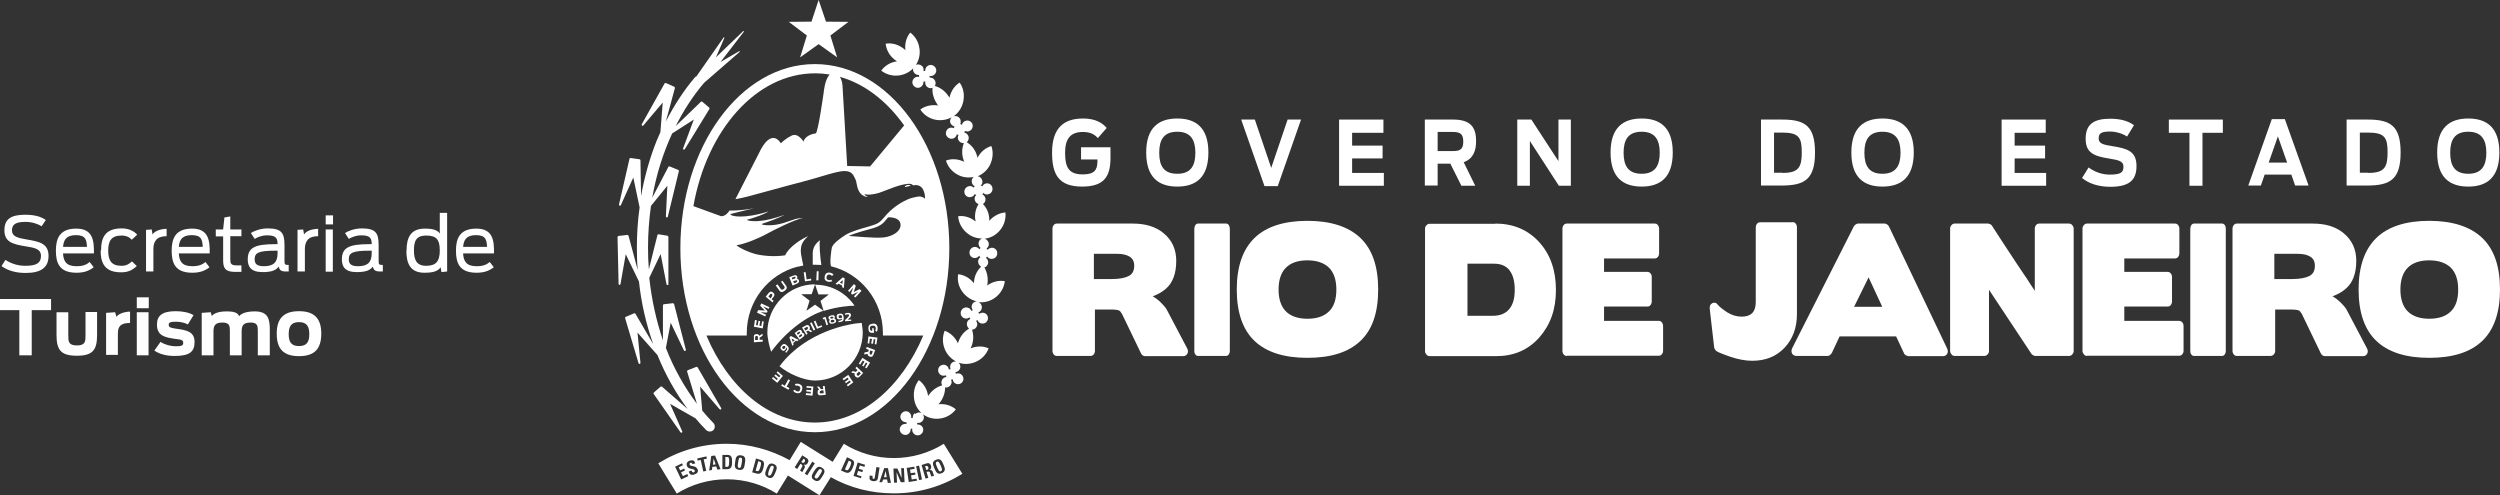 <?xml version="1.0" encoding="UTF-8"?>
<svg xmlns="http://www.w3.org/2000/svg" id="Layer_2" viewBox="0 0 118.98 23.58">
  <rect x="0" y="0" width="118.98" height="23.58" fill="#333333" stroke="none"/>
  <defs>
    <style>
      .cls-1 {
        fill: #fff;
      }
    </style>
  </defs>
  <g id="Layer_1-2" data-name="Layer_1">
    <g>
      <path class="cls-1" d="M.08,12.65l.18-.28c.31.2.63.28.95.28.54,0,.74-.14.74-.47s-.29-.39-.75-.46c-.61-.1-.99-.21-.99-.76s.33-.74,1-.74c.45,0,.76.1.97.25l-.2.3c-.18-.12-.47-.21-.77-.21-.46,0-.64.12-.64.4,0,.3.26.36.72.44.59.1,1.02.19,1.02.78,0,.53-.33.81-1.09.81-.43,0-.81-.09-1.14-.32"></path>
      <path class="cls-1" d="M2.66,11.93c0-.58.18-1.05.97-1.05s.85.57.84,1.18h-1.47c.02.37.15.61.64.61.32,0,.48-.08.63-.2l.19.25c-.21.16-.44.26-.82.26-.82,0-.98-.47-.98-1.05M3,11.75h1.14c-.02-.32-.05-.56-.52-.56s-.59.23-.62.56"></path>
      <path class="cls-1" d="M4.81,11.92c0-.62.2-1.05.98-1.05.35,0,.59.13.74.3l-.26.24c-.09-.1-.23-.2-.49-.2-.49,0-.63.27-.63.72s.14.72.63.72c.22,0,.35-.07.5-.21l.23.22c-.2.19-.4.3-.75.3-.76,0-.97-.42-.97-1.04"></path>
      <path class="cls-1" d="M6.94,10.94l.28-.02.04.24c.08-.14.32-.26.67-.27v.35c-.48,0-.63.25-.63.62v1.06h-.35v-1.99Z"></path>
      <path class="cls-1" d="M8.17,11.93c0-.58.18-1.05.97-1.05s.85.57.84,1.18h-1.47c.02.37.15.61.64.61.32,0,.48-.08.63-.2l.19.25c-.21.16-.44.26-.82.26-.82,0-.98-.47-.98-1.05M8.51,11.75h1.14c-.02-.32-.05-.56-.52-.56s-.59.23-.62.56"></path>
      <path class="cls-1" d="M10.26,10.92h.36l.06-.57.28-.05v.62h.53v.32h-.53v1.1c0,.18.02.29.29.29h.24v.31s-.25,0-.3,0c-.47,0-.57-.18-.57-.55v-1.14h-.35v-.32Z"></path>
      <path class="cls-1" d="M11.79,12.36c0-.57.32-.74,1.31-.74h.11c0-.29-.08-.42-.5-.42-.25,0-.46.09-.59.17l-.18-.28c.13-.09.45-.22.8-.22.68,0,.8.24.8.8v.72c0,.2.01.22.2.22v.31s-.07,0-.14,0c-.22,0-.29-.06-.34-.23-.12.17-.33.26-.76.26-.57,0-.71-.27-.71-.61M13.21,12.05v-.12h-.09c-.82,0-1,.1-1,.41,0,.21.1.33.44.33.46,0,.65-.19.65-.62"></path>
      <path class="cls-1" d="M14.15,10.94l.28-.02.04.24c.08-.14.32-.26.67-.27v.35c-.48,0-.63.25-.63.62v1.06h-.35v-1.99Z"></path>
    </g>
    <path class="cls-1" d="M15.5,12.93h.34v-2.01h-.34v2.01ZM15.5,10.68h.35v-.43h-.35v.43Z"></path>
    <g>
      <path class="cls-1" d="M16.27,12.36c0-.57.32-.74,1.31-.74h.11c0-.29-.08-.42-.5-.42-.25,0-.46.09-.59.17l-.18-.28c.13-.09.45-.22.8-.22.68,0,.8.24.8.8v.72c0,.2.01.22.2.22v.31s-.07,0-.14,0c-.22,0-.29-.06-.34-.23-.12.17-.33.26-.76.26-.57,0-.71-.27-.71-.61M17.69,12.05v-.12h-.09c-.82,0-1,.1-1,.41,0,.21.1.33.44.33.46,0,.65-.19.65-.62"></path>
      <path class="cls-1" d="M19.35,11.92c0-.61.19-1.04.87-1.04.41,0,.61.08.71.24v-.99h.35v2.79l-.27.03-.04-.23c-.12.18-.34.26-.77.26-.67,0-.86-.43-.86-1.05M20.93,11.92c0-.53-.17-.71-.65-.71s-.58.27-.58.71.12.73.58.73.65-.2.65-.73"></path>
      <path class="cls-1" d="M21.7,11.93c0-.58.18-1.05.97-1.05s.85.57.84,1.18h-1.47c.02.37.15.61.64.61.32,0,.48-.08.63-.2l.19.25c-.21.16-.44.26-.82.26-.82,0-.98-.47-.98-1.05M22.04,11.75h1.14c-.02-.32-.05-.56-.52-.56s-.59.23-.62.56"></path>
    </g>
    <polygon class="cls-1" points=".92 14.76 0 14.76 0 14.23 2.43 14.23 2.43 14.76 1.51 14.76 1.51 16.91 .92 16.91 .92 14.76"></polygon>
    <g>
      <path class="cls-1" d="M2.69,15.95v-1.09h.56v1.1c0,.28,0,.48.41.48s.41-.2.41-.49v-1.1h.55v1.09c0,.7-.19.99-.96.99s-.97-.28-.97-.99"></path>
      <path class="cls-1" d="M5.04,14.89l.44-.03.06.22c.09-.13.33-.24.65-.25v.54c-.48,0-.58.19-.58.51v1.01h-.56v-2.01Z"></path>
    </g>
    <path class="cls-1" d="M6.51,16.91h.56v-2.05h-.56v2.05ZM6.51,14.67h.57v-.52h-.57v.52Z"></path>
    <g>
      <path class="cls-1" d="M7.35,16.68l.29-.41c.21.14.49.21.72.21.28,0,.36-.03.36-.17,0-.12-.08-.15-.36-.18-.5-.07-.89-.14-.89-.68,0-.42.24-.64.89-.64.33,0,.64.06.85.19l-.27.44c-.14-.08-.36-.13-.57-.13-.29,0-.34.05-.34.15,0,.11.07.14.33.18.51.07.9.13.9.64,0,.47-.25.66-.95.66-.35,0-.7-.07-.97-.26"></path>
      <path class="cls-1" d="M9.59,14.89l.44-.03.05.18c.09-.12.31-.22.71-.22.44,0,.53.1.59.23.1-.13.33-.23.75-.23.61,0,.71.34.71.85v1.24h-.57v-1.13c0-.25,0-.43-.34-.43-.39,0-.43.18-.43.46v1.1h-.56v-1.13c0-.25,0-.43-.35-.43-.39,0-.43.18-.43.46v1.1h-.56v-2.01Z"></path>
      <path class="cls-1" d="M13.17,15.88c0-.69.3-1.07,1.06-1.07s1.06.38,1.06,1.07-.29,1.07-1.06,1.07-1.06-.38-1.06-1.07M14.72,15.9c0-.35-.11-.57-.49-.57s-.49.22-.49.57.1.57.49.57.49-.22.49-.57"></path>
      <path class="cls-1" d="M43.57,19.7c.08-.08.2-.09.29-.04-.19-.17-.33-.42-.36-.71-.04-.33.05-.63.23-.86.23.17.4.44.44.76.02-.04.04-.07.07-.1.16-.21.38-.35.6-.41-.05-.08-.05-.18,0-.27.04-.08.12-.12.2-.13-.01-.03-.02-.06-.02-.08-.07.03-.16.03-.24-.01-.12-.07-.17-.23-.1-.36.07-.12.23-.17.35-.1.08.04.12.12.13.2.03-.01.05-.02.08-.02-.03-.08-.03-.16.01-.24.05-.09.15-.14.25-.13-.22-.11-.42-.31-.53-.57-.13-.3-.12-.62-.01-.89.27.1.5.31.63.6.01-.04.02-.08.04-.12.1-.26.28-.46.49-.58-.08-.06-.12-.17-.1-.28.02-.09.09-.15.16-.18-.02-.02-.03-.05-.04-.08-.06.05-.15.08-.23.05-.14-.04-.22-.18-.18-.32.04-.14.18-.23.32-.19.09.02.15.08.18.16.02-.02.05-.03.07-.04-.05-.06-.07-.15-.05-.23.03-.11.13-.19.24-.19-.25-.05-.49-.2-.67-.43-.2-.26-.27-.57-.22-.86.28.03.56.18.75.43,0-.04,0-.08.01-.12.03-.27.16-.5.33-.67-.08-.05-.14-.14-.14-.24,0-.09.05-.17.11-.21-.03-.02-.04-.04-.06-.07-.05.07-.13.11-.21.11-.14,0-.26-.12-.25-.27,0-.14.12-.26.26-.26.09,0,.16.05.21.11.02-.02.04-.04.06-.06-.06-.05-.1-.13-.1-.21,0-.11.07-.21.17-.24-.25,0-.51-.08-.73-.27-.25-.21-.39-.5-.41-.79.28-.04.59.05.83.25,0-.04-.01-.08-.02-.12-.03-.26.04-.51.16-.71-.09-.03-.16-.1-.18-.2-.02-.09.01-.17.07-.23-.03-.01-.05-.03-.07-.05-.03.08-.1.13-.19.15-.14.03-.28-.07-.3-.21-.03-.14.07-.28.21-.31.08-.02.17.01.23.07.01-.03.03-.05.05-.07-.07-.03-.13-.1-.14-.19-.02-.1.02-.19.09-.25-.24.05-.51.03-.75-.1-.29-.15-.49-.4-.57-.68.27-.1.58-.08.87.06-.02-.04-.03-.08-.04-.11-.09-.27-.07-.54.02-.78-.11.01-.21-.05-.26-.15-.04-.08-.03-.17.01-.24-.03,0-.06-.02-.08-.03-.02.08-.07.15-.15.19-.13.06-.28,0-.35-.13-.06-.13,0-.29.12-.35.08-.04.17-.03.24,0,0-.03.01-.06.03-.08-.08-.02-.15-.07-.19-.15-.05-.1-.02-.22.05-.29-.22.12-.48.17-.76.12-.32-.06-.58-.25-.73-.49.23-.17.53-.24.85-.19-.03-.03-.05-.06-.07-.1-.15-.23-.22-.49-.2-.74-.1.04-.21.01-.28-.07-.06-.07-.08-.15-.06-.23-.03,0-.06,0-.09,0,0,.08-.02.17-.09.23-.11.1-.27.09-.37-.02-.1-.11-.09-.27.02-.37.06-.06.15-.08.23-.06,0-.03,0-.06,0-.09-.08,0-.16-.02-.22-.09-.06-.07-.08-.15-.06-.23-.17.18-.4.3-.67.34-.32.04-.63-.05-.85-.23.17-.23.43-.4.75-.44-.03-.02-.07-.05-.1-.07-.26-.2-.41-.48-.44-.77.28-.05.59.03.85.23.03.03.06.05.09.08-.04-.32.05-.62.23-.84.23.17.4.44.44.77.04.28-.03.55-.17.77.1-.05.22-.02.3.06.06.06.08.15.06.23.03,0,.05,0,.08,0,0-.08.02-.16.09-.22.11-.1.27-.09.37.02.1.11.09.27-.02.37-.06.06-.15.08-.23.06,0,.03,0,.06,0,.08.08,0,.16.02.22.09.08.09.09.22.03.31.24.07.47.22.63.46.03.03.05.07.07.1.06-.31.24-.57.48-.72.17.23.24.55.18.87-.06.31-.23.57-.46.73.12-.03.25.02.31.14.03.08.03.17,0,.24.03,0,.05.01.08.03.02-.08.07-.15.15-.18.13-.06.28,0,.34.12.06.13,0,.29-.12.35-.08.04-.16.03-.23,0,0,.03-.01.05-.03.08.08.01.15.07.19.15.05.11.02.23-.07.31.22.13.4.35.48.62.01.04.03.08.03.12.15-.29.39-.48.66-.56.1.27.08.59-.06.89-.13.26-.35.45-.59.55.11.01.2.1.22.21.02.09-.01.17-.07.23.02.01.05.03.07.04.03-.07.1-.13.18-.14.14-.03.28.07.3.21.03.14-.06.28-.21.31-.08.02-.17-.01-.22-.07-.01.03-.03.05-.05.07.07.03.13.1.15.19.02.11-.03.21-.12.27.17.17.28.41.3.68,0,.04,0,.08,0,.12.21-.24.49-.38.77-.4.03.29-.05.6-.26.85-.2.24-.46.37-.73.4.11.03.2.14.2.26,0,.09-.05.16-.11.21.02.02.04.04.05.06.05-.06.13-.1.21-.1.14,0,.26.12.25.27,0,.15-.12.26-.27.26-.09,0-.16-.04-.21-.11-.02.02-.04.04-.06.06.07.05.11.13.11.21,0,.12-.08.22-.18.25.12.21.18.47.15.74,0,.04-.01.08-.02.12.26-.19.56-.26.84-.21-.03.29-.18.57-.44.77-.24.19-.54.26-.81.23.12.05.18.18.15.31-.02.08-.08.15-.16.18.02.02.03.04.04.07.06-.05.15-.07.23-.05.14.04.22.18.18.32-.04.14-.18.22-.32.18-.08-.02-.14-.08-.17-.16-.02.02-.04.03-.07.04.05.06.08.15.05.23-.03.11-.13.19-.24.19.08.24.08.52-.02.78-.02.04-.03.08-.05.11.29-.12.61-.12.86,0-.1.27-.31.51-.61.64-.27.12-.57.13-.82.04.09.08.11.22.05.32-.04.08-.12.12-.2.13.01.02.02.05.02.08.07-.03.16-.03.23.01.12.07.17.23.1.35-.07.13-.23.17-.35.1-.08-.04-.12-.12-.13-.2-.03.01-.05.02-.08.02.04.08.04.17-.01.24-.06.1-.16.15-.27.13,0,.24-.08.49-.24.71-.03.03-.05.07-.08.09.32-.04.61.06.83.24-.17.23-.44.4-.76.44-.3.04-.59-.04-.81-.21.08.11.06.26-.04.35-.06.06-.15.08-.23.06,0,.03,0,.06,0,.08.08,0,.16.02.22.08.1.11.09.27-.02.37-.11.1-.27.09-.37-.02-.06-.07-.08-.15-.06-.23-.03,0-.06,0-.08,0,.01.08-.02.17-.08.23-.1.1-.27.09-.37-.02-.1-.11-.09-.27.02-.37.07-.06.15-.08.23-.06,0-.03,0-.06,0-.09-.08.01-.16-.02-.22-.08-.1-.11-.09-.27.02-.37.11-.1.27-.09.36.02.06.06.08.15.06.23.03,0,.06,0,.08,0,0-.08.02-.16.08-.22"></path>
      <path class="cls-1" d="M33.09,3.66c-.53.62-1,1.34-1.4,2.12l.43-1.59s0-.05-.03-.06l-.4-.18s-.05,0-.06.02l-1.09,1.95s0,.05.01.06c.02.01.04.01.06,0,0,0,.78-.92.93-1.1l-.11,1.41c-.06.14-.12.27-.18.41-.33.83-.58,1.72-.74,2.63l-.03-1.71s-.02-.04-.04-.04l-.43-.06s-.05.01-.05.03l-.5,2.18s0,.05.03.06c.02,0,.05,0,.06-.03,0,0,.49-1.1.59-1.31l.3,1.42c-.09.64-.13,1.28-.13,1.93,0,.35.01.71.04,1.05l-.44-1.64s-.03-.03-.05-.03l-.43.05s-.04.02-.04.05l.05,2.24s.02.04.04.04c.02,0,.05-.02.05-.04,0,0,.21-1.19.25-1.42l.63,1.3c.11,1.03.34,2.03.68,2.98l-.85-1.45s-.04-.03-.06-.02l-.4.17s-.04.03-.03.06l.64,2.15s.03.04.05.03c.02,0,.04-.02.04-.05h0s-.12-1.2-.14-1.44l.95,1.07c.38.94.87,1.81,1.44,2.57l-1.23-1.07s-.04-.02-.06,0l-.33.29s-.02.04,0,.06l1.28,1.83s.04.02.06.01c.02,0,.02-.02.02-.04,0,0,0-.01,0-.02,0,0-.49-1.1-.58-1.31l1.21.69c.16.19.33.38.51.56.1.09.25.09.34,0,.09-.09.09-.25,0-.34-.18-.18-.36-.38-.53-.59l-.1-1.14c.15.18.93,1.08.93,1.08.02.02.04.02.06,0,.02-.01.02-.04.01-.06l-1.12-1.94s-.04-.03-.06-.02l-.41.16s-.04.03-.03.06l.47,1.54c-.59-.78-1.1-1.68-1.48-2.66l.23-1.2c.1.21.63,1.32.63,1.32.01.02.04.03.06.02.02,0,.04-.03.03-.06l-.56-2.17s-.03-.04-.05-.04l-.44.05s-.04.02-.04.05v1.67c-.32-.95-.54-1.95-.65-2.98l.54-1.13c.04.23.28,1.44.28,1.44,0,.02.03.04.05.04.02,0,.04-.02.04-.05v-2.25s-.02-.04-.04-.05l-.43-.07s-.05.01-.05.03l-.41,1.64c-.03-.34-.04-.69-.04-1.04,0-.67.05-1.33.14-1.98l.78-.96c-.01.23-.07,1.46-.07,1.46h0s.02.05.04.05c.02,0,.05-.01.05-.03l.53-2.18s0-.04-.03-.05l-.41-.17s-.05,0-.06.02l-.77,1.47c.19-1.08.51-2.11.95-3.06l1.03-.66c-.08.22-.51,1.37-.51,1.37,0,0,0,.01,0,.02,0,.02,0,.03.02.04.02.01.05,0,.06-.02l1.17-1.91s0-.05,0-.06l-.34-.29s-.04-.02-.06,0l-1.2,1.16c.38-.76.83-1.45,1.35-2.06l1.69-1.47s.01-.02,0-.03c0-.01-.02-.01-.03,0,0,0-.5.29-.88.51l1.11-1.44s0-.02,0-.03c0,0-.02,0-.03,0l-1.3,1.25c.18-.4.4-.92.4-.92,0-.01,0-.02,0-.03s-.02,0-.03,0l-1.3,1.86h0Z"></path>
      <path class="cls-1" d="M42.28,10.34c.3,0,.59.09.58.39-.02.32-.43.53-.81.57-.38.05-1.4-.06-1.66-.07.37-.17.94-.3,1.2-.38.23-.07.42-.18.57-.38,0,0,.01-.01.01-.01.07-.09.1-.12.11-.12M43.09,8.9h0c-.1.03.08-.19.26-.06,0,0-.17.04-.26.06M38.68,12.6c0-.17,0-.46,0-.59.02-.22.11-.41.35-.58-.06.1.01.89.06,1.18-.09,0-.19-.01-.28-.01-.04,0-.09,0-.13,0M39.95,3.65c1.19.33,2.26,1.16,3.08,2.32l-1.62,1.95-1.09-.02-.22-3.76s0-.3-.14-.5M33,9.81c.64-3.62,2.99-6.32,5.79-6.32.24,0,.47.02.7.06-.24.22-.29.86-.29.86,0,0-.27,1.93-.38,1.94-.52.07-.58.39-.58.39,0,0-.28-.48-.61-.26-.25.12-.47.34-.47.34,0,0-.44-.83-1.06.51l-1.1,2.15c.21-.04.41-.08.56-.12.58-.15,1.88-.52,2.63-.71.75-.19,1.62-.51,2-.51s.43.22.51.37c.08.14.06.35.17.57.09.19.25.26.36.29.03,0,.06,0,.08,0-.08-.03-.15-.07-.17-.14.12.07.47.02.69-.05s.73-.29,1-.36c.27-.07.56-.12.62,0,.37-.07.48.17.52.29.04.11.06.23.05.35-.07-.07-.14-.1-.25-.11-.12,0-.41.07-.55.13-.55.24-.89.59-.89.59,0,0-.04.05-.1.1-.15.16-.26.32-.39.41-.07.06-.22.12-.53.21-.31.09-.8.22-1.07.39-.27.17-.6.42-.65.6-.03.14-.11.72-.04.89h.01s-.02,0-.02,0c1.42.34,2.48,1.64,2.48,3.18,0,.04,0,.08,0,.12h1.92c-1.04,2.47-2.96,4.14-5.16,4.14s-4.12-1.67-5.16-4.14h1.92s0-.08,0-.12c0-1.52,1.03-2.8,2.42-3.16h.04c.07-.02.15-.04.23-.05-.03-.18-.12-.53-.12-.69.01-.2.01-.41.35-.71-.29.11-.93.52-1.09.91-.49.08-1.06.03-1.42-.06-.33-.09-.75-.28-.9-.42.36-.04,1.07-.33,1.44-.54.33-.18,1.34-.69,1.74-.76l-.2.02c-.27.03-.62.22-1.02.29-.38.08-.9.03-.71-.04.35-.11.81-.29,1.05-.42-1.02.37-1.52.32-1.72.28-.07-.02-.11-.04-.08-.04.36-.1.83-.26,1.03-.4-1.2.38-1.81.23-1.82.14-.02-.03.97-.24,1.14-.29-.18.03-.66.12-1.18.11-.09.14-.22.27-.4.27l-1.32-.48ZM38.78,3.05c-3.53,0-6.4,3.93-6.4,8.76s2.87,8.76,6.4,8.76,6.4-3.93,6.4-8.76-2.87-8.76-6.4-8.76"></path>
      <path class="cls-1" d="M36.07,16.06h0c0-.05-.02-.08-.07-.07-.05,0-.06.03-.06.08v.11s.13,0,.13,0v-.11ZM36.15,16.07v.1s.15,0,.15,0v.09s-.42.03-.42.03v-.21c-.02-.14.03-.17.12-.18.06,0,.11.01.14.08l.15-.1v.1s-.13.09-.13.09Z"></path>
    </g>
    <polygon class="cls-1" points="35.88 15.55 36.3 15.63 36.35 15.3 36.27 15.29 36.23 15.52 36.14 15.5 36.18 15.28 36.1 15.27 36.06 15.49 35.98 15.47 36.02 15.24 35.93 15.23 35.88 15.55"></polygon>
    <polygon class="cls-1" points="36.18 14.55 36.4 14.78 36.08 14.76 36.03 14.88 36.42 15.06 36.46 14.98 36.2 14.86 36.5 14.88 36.53 14.81 36.32 14.58 36.58 14.7 36.62 14.62 36.23 14.44 36.18 14.55"></polygon>
    <g>
      <path class="cls-1" d="M36.74,14.1h0s.04-.07,0-.1c-.04-.03-.07-.03-.1.02l-.07.09.1.09.07-.09ZM36.44,14.12l.13-.16c.08-.1.15-.1.22-.04.07.06.1.13,0,.24l-.07.08.1.08-.06.07-.33-.28Z"></path>
      <path class="cls-1" d="M37.08,13.81l-.16-.22.08-.06.15.21c.04.05.07.07.14.02.07-.05.06-.09.03-.14l-.15-.21.07-.05.16.22c.05.07.09.15-.06.26-.15.11-.21.04-.26-.02"></path>
      <path class="cls-1" d="M37.89,13.44h0s.06-.04.05-.07-.04-.04-.08-.02l-.11.04.04.09.11-.04ZM37.82,13.27h0s.05-.04.04-.07c-.01-.03-.03-.04-.08-.02l-.1.04.03.08.1-.04ZM37.57,13.19l.18-.07c.11-.04.16-.03.19.04.02.05.01.08-.02.11.05,0,.08.02.1.07.03.09-.01.13-.12.17l-.18.08-.16-.4Z"></path>
    </g>
    <polygon class="cls-1" points="38.25 12.96 38.31 13.39 38.61 13.35 38.6 13.26 38.39 13.3 38.34 12.95 38.25 12.96"></polygon>
    <polygon class="cls-1" points="38.85 13.34 38.95 13.34 38.96 12.91 38.87 12.91 38.85 13.34"></polygon>
    <path class="cls-1" d="M39.25,13.15c.03-.15.13-.2.27-.17.08.02.12.05.15.1l-.08.05s-.05-.05-.09-.06c-.09-.02-.14.02-.16.1-.02.08,0,.14.1.16.05.01.09,0,.12-.02l.05.07s-.09.05-.19.03c-.16-.04-.2-.13-.17-.27"></path>
    <path class="cls-1" d="M39.97,13.45l.14-.12-.02.18-.12-.06ZM39.77,13.51l.08.04.06-.05.17.09v.08s.08.04.08.04l.04-.47-.09-.04-.35.31Z"></path>
    <polygon class="cls-1" points="40.36 13.84 40.42 13.9 40.61 13.68 40.5 13.97 40.56 14.02 40.84 13.89 40.64 14.1 40.71 14.16 41 13.84 40.91 13.76 40.63 13.9 40.73 13.6 40.64 13.52 40.36 13.84"></polygon>
    <path class="cls-1" d="M41.53,15.4c.16-.01.23.07.24.21,0,.09-.01.14-.05.18l-.07-.06s.04-.05.03-.11c0-.09-.06-.13-.15-.12-.09,0-.14.04-.13.14,0,.08.04.1.1.1h.01v-.12s.07,0,.07,0l.02.22h-.07c-.12.01-.19-.03-.2-.19-.01-.17.06-.23.2-.24"></path>
    <polygon class="cls-1" points="41.29 16.34 41.37 16.35 41.4 16.12 41.5 16.13 41.46 16.35 41.55 16.36 41.58 16.14 41.66 16.15 41.63 16.38 41.71 16.39 41.76 16.07 41.33 16.01 41.29 16.34"></polygon>
    <path class="cls-1" d="M41.39,16.78h0s-.01.07.03.09c.05.02.07,0,.08-.05l.04-.1-.12-.04-.04.11ZM41.32,16.74l.03-.09-.13-.05.03-.09.4.15-.07.2c-.05.13-.11.14-.19.11-.06-.02-.1-.06-.1-.13l-.17.03.03-.1.16-.03Z"></path>
    <polygon class="cls-1" points="40.87 17.31 40.94 17.35 41.06 17.16 41.14 17.21 41.03 17.4 41.1 17.44 41.21 17.25 41.28 17.29 41.17 17.49 41.24 17.53 41.41 17.26 41.04 17.03 40.87 17.31"></polygon>
    <path class="cls-1" d="M40.79,17.76h0s-.04.06,0,.1c.04.04.06.03.1-.01l.08-.08-.09-.09-.08.08ZM40.74,17.69l.07-.07-.1-.1.06-.07.31.3-.14.15c-.09.1-.16.08-.22.03-.04-.04-.07-.09-.04-.16l-.17-.04.07-.07.16.04Z"></path>
    <polygon class="cls-1" points="40.1 18.03 40.15 18.1 40.34 17.97 40.39 18.05 40.21 18.17 40.26 18.24 40.44 18.11 40.49 18.18 40.3 18.32 40.35 18.39 40.61 18.2 40.37 17.84 40.1 18.03"></polygon>
    <path class="cls-1" d="M39.08,18.6h0c-.05,0-.07.02-.07.07,0,.05.03.06.08.05h.11s-.01-.14-.01-.14h-.11ZM39.09,18.52h.09s-.02-.15-.02-.15h.09s.05.42.05.42l-.21.02c-.13.02-.17-.04-.18-.12,0-.06,0-.12.07-.15l-.1-.14h.1s.09.12.09.12Z"></path>
    <polygon class="cls-1" points="38.38 18.45 38.61 18.47 38.6 18.57 38.38 18.55 38.37 18.63 38.59 18.65 38.58 18.73 38.36 18.71 38.35 18.8 38.67 18.83 38.71 18.4 38.39 18.37 38.38 18.45"></polygon>
    <path class="cls-1" d="M38.17,18.55c-.04.15-.15.19-.28.15-.07-.02-.12-.06-.14-.11l.08-.04s.04.06.09.07c.09.03.14,0,.16-.09.03-.08,0-.14-.09-.17-.05-.02-.08,0-.12,0l-.04-.08s.1-.04.19-.01c.15.05.19.14.15.28"></path>
    <polygon class="cls-1" points="37.35 18.36 37.22 18.28 37.18 18.36 37.53 18.55 37.57 18.47 37.44 18.4 37.6 18.1 37.52 18.05 37.35 18.36"></polygon>
    <polygon class="cls-1" points="36.96 17.74 37.14 17.89 37.08 17.96 36.91 17.82 36.85 17.88 37.02 18.03 36.97 18.09 36.79 17.94 36.74 18.01 36.99 18.22 37.26 17.89 37.01 17.67 36.96 17.74"></polygon>
    <g>
      <path class="cls-1" d="M41.01,15.37h-.04c-.54.03-2.59.39-3.84,2.02l-.03.04c.4.34,1.13.68,1.69.68,1.25,0,2.27-1.03,2.27-2.29,0-.12-.04-.4-.05-.46M38.79,13.54h0l.16.47h.5s-.4.31-.4.31l.15.48s.04-.01.06-.02c.63-.19,1.19-.23,1.41-.23-.41-.61-1.1-1-1.88-1M36.52,15.82c0-1.26,1.02-2.29,2.27-2.29l-.16.47h-.5s.4.31.4.31l-.15.48.41-.29.4.29c-.74.24-1.71.9-2.49,1.95-.08-.24-.18-.65-.18-.92"></path>
      <path class="cls-1" d="M37.36,16.47h0s-.07-.03-.11.02c-.04.05-.03.08,0,.1.03.03.06.03.1-.01.04-.04.04-.08,0-.11M37.37,16.74l.03-.03c.1-.11.06-.14.03-.18,0,.03-.01.06-.05.11-.07.08-.12.07-.18.01-.07-.06-.08-.12,0-.21.08-.09.15-.09.24-.01.12.11.14.18,0,.33l-.02.03-.05-.04Z"></path>
    </g>
    <path class="cls-1" d="M37.67,16.11l.15.08-.09.08-.06-.16ZM37.57,16.06l.14.4.06-.06-.02-.07.13-.12.06.03.07-.06-.37-.19-.07.06Z"></path>
    <g>
      <path class="cls-1" d="M38.15,16h0s.04-.05.02-.07c-.02-.03-.04-.03-.08,0l-.08.06.05.07.08-.06ZM38.05,15.87h0s.04-.05.02-.07c-.02-.02-.03-.02-.07,0l-.08.06.05.07.08-.06ZM37.82,15.85l.15-.11c.08-.06.13-.06.18,0,.03.04.03.07,0,.1.04-.02.07,0,.11.04.05.07.02.12-.07.18l-.14.11-.23-.32Z"></path>
      <path class="cls-1" d="M38.42,15.67h0s.05-.04.03-.08c-.02-.04-.05-.04-.09-.01l-.09.05.06.1.09-.05ZM38.45,15.74l-.08.04.07.11-.07.04-.2-.34.16-.09c.1-.06.16-.03.19.03.03.05.04.1,0,.15l.14.08-.08.05-.13-.08Z"></path>
    </g>
    <polygon class="cls-1" points="38.55 15.38 38.72 15.73 38.8 15.69 38.63 15.34 38.55 15.38"></polygon>
    <polygon class="cls-1" points="38.73 15.3 38.88 15.65 39.13 15.55 39.1 15.48 38.93 15.55 38.81 15.26 38.73 15.3"></polygon>
    <polygon class="cls-1" points="39.15 15.13 39.18 15.2 39.24 15.18 39.33 15.48 39.41 15.45 39.29 15.08 39.15 15.13"></polygon>
    <g>
      <path class="cls-1" d="M39.71,15.26h0s-.04-.05-.1-.04c-.06.01-.08.04-.07.08,0,.04.03.05.1.04.06-.01.08-.04.07-.08M39.66,15.1h0s-.03-.04-.08-.03c-.06.01-.07.03-.06.06,0,.03.03.04.08.03.05-.01.07-.03.06-.06M39.46,15.32s0-.09.04-.11c-.04,0-.06-.03-.07-.07-.01-.05,0-.1.13-.13.12-.03.16.01.17.06,0,.04,0,.07-.03.09.05,0,.07.04.09.09.02.06-.01.12-.14.15-.12.03-.17-.01-.19-.08"></path>
      <path class="cls-1" d="M40.07,15.06h0c0-.05-.04-.07-.09-.06-.06,0-.07.04-.07.08,0,.04.03.07.09.06.06,0,.08-.03.08-.08M39.9,15.27h.04c.14-.03.14-.07.14-.12-.01.03-.05.04-.11.05-.1.01-.14-.03-.15-.11-.01-.09.02-.15.14-.16.12-.02.17.03.19.15.02.16-.01.23-.2.25h-.04s-.01-.06-.01-.06Z"></path>
      <path class="cls-1" d="M40.22,15.23l.12-.12c.05-.05.07-.08.07-.11,0-.03-.02-.04-.07-.04-.04,0-.08.02-.1.03l-.04-.06s.08-.04.15-.04c.09,0,.14.02.15.1,0,.06-.02.1-.08.15l-.08.07h.17s0,.06,0,.06l-.29.02v-.07Z"></path>
    </g>
    <polygon class="cls-1" points="39.84 2.73 38.96 2.1 38.08 2.73 38.4 1.69 37.54 1.04 38.62 1.03 38.96 0 39.31 1.03 40.38 1.04 39.52 1.69 39.84 2.73"></polygon>
    <g>
      <path class="cls-1" d="M36.57,22.73c-.22-.09-.15-.25-.09-.41.07-.17.13-.32.34-.24.21.09.15.25.08.41-.07.16-.13.32-.34.24M36.6,22.64h0c-.07-.03-.05-.1,0-.27.06-.16.1-.23.18-.2.07.03.05.1-.01.26-.06.16-.1.23-.17.2M35.8,22.47l.18-.65.23.07c.18.05.17.18.12.38-.03.1-.08.33-.31.27l-.22-.06ZM36.09,21.95h0l.07.02c.09.03.06.13.03.25-.05.16-.08.22-.16.2l-.07-.02.13-.45ZM35.17,22.36c-.23-.03-.21-.2-.18-.38.02-.18.05-.34.28-.31.23.03.21.2.18.38-.02.17-.05.35-.28.31M35.18,22.27h0c-.08-.01-.08-.09-.05-.26.02-.17.04-.24.12-.23.08.01.08.09.05.26-.03.17-.04.24-.12.23M34.38,22.32v-.67s.25,0,.25,0c.18,0,.22.13.21.34,0,.1.01.34-.23.34h-.23ZM34.54,21.75h.07c.1,0,.1.11.09.24,0,.17-.02.23-.11.23h-.07s0-.47,0-.47ZM34.06,22.1h0l-.13.02.03-.3h0l.1.28ZM33.89,22.37l-.14.02.1-.69.18-.02.26.65-.15.02-.05-.15-.19.02-.02.15ZM33.18,21.82l.44-.1.02.11-.15.03.12.55-.14.03-.12-.55-.15.03-.02-.11ZM33.2,22.32c.06.17-.06.23-.16.26-.17.06-.23-.03-.26-.14l.13-.05c.02.06.04.11.11.09.04-.02.06-.05.04-.09-.04-.12-.31-.03-.37-.22-.03-.1-.01-.2.15-.25.13-.04.21,0,.25.13l-.13.04s-.04-.09-.09-.07c-.04.01-.06.05-.05.09.04.12.3.02.37.22M32.75,22.66l-.33.16-.29-.61.33-.16.04.09-.2.1.07.15.19-.09.04.09-.19.09.09.18.21-.1.04.09ZM38.75,22.85c-.2-.12-.1-.27-.01-.42.1-.15.19-.29.38-.17.2.12.11.27.01.42-.09.15-.18.29-.38.17M38.81,22.76h0c-.07-.04-.04-.11.06-.26.09-.15.14-.21.21-.16.07.04.04.11-.06.26-.09.15-.14.2-.21.16M38.42,22.62l-.12-.08.36-.57.12.08-.36.57ZM38.09,22.08l-.15.24-.12-.08.36-.57.22.14c.08.05.1.14.04.23-.04.07-.11.11-.19.07h0s.1.08.03.18c-.02.04-.09.15-.09.18l-.11-.07s.03-.08.06-.12c.04-.07.09-.12,0-.18l-.03-.02ZM38.24,21.83h0l.05.03s.05.06.01.11c-.02.04-.07.08-.11.05l-.05-.03.1-.16ZM44.82,22.52c-.21.09-.28-.07-.35-.23-.07-.16-.14-.32.08-.41.21-.09.28.07.35.23.07.16.13.32-.08.41M44.78,22.43h0c-.07.03-.11-.03-.18-.19-.07-.16-.09-.23-.01-.27.07-.03.11.03.18.19.07.16.09.23.01.26M44.1,22.47l.08.27-.13.04-.19-.65.25-.08c.09-.03.17.01.2.12.02.08.01.15-.07.2h0s.12-.02.15.09c.01.04.05.16.07.18l-.13.04s-.04-.08-.05-.12c-.02-.08-.03-.14-.14-.11h-.04ZM44.02,22.19h0l.06-.02s.08,0,.1.07c.01.04.01.1-.04.11l-.06.02-.05-.18ZM43.88,22.82l-.14.03-.14-.66.14-.03.14.66ZM43.62,22.88l-.37.06-.1-.67.36-.06.02.1-.22.04.03.17.21-.03.02.1-.21.03.03.2.23-.04.02.1ZM42.68,22.97h-.13s-.03-.67-.03-.67h.19s.2.45.2.45h0l-.02-.47h.13s.03.67.03.67h-.18s-.2-.48-.2-.48h0l.02.49ZM42.2,22.71h-.13s.08-.3.08-.3h0l.05.3ZM41.99,22.95h-.14s.23-.67.23-.67h.18s.14.7.14.7h-.15s-.03-.16-.03-.16h-.19s-.05.13-.05.13ZM41.72,22.23l.14.02-.08.51c-.02.12-.12.15-.22.14-.19-.03-.19-.11-.17-.27l.14.02c0,.05-.03.13.04.14.03,0,.06-.02.06-.05l.08-.52ZM40.98,22.76l-.36-.11.2-.64.35.11-.03.1-.22-.07-.05.16.2.06-.03.1-.2-.06-.06.19.22.07-.03.1ZM40.03,22.38l.28-.62.21.1c.17.08.15.2.06.4-.04.09-.13.32-.35.22l-.21-.09ZM40.39,21.92l.07.03c.09.04.04.14,0,.25-.07.15-.11.21-.19.17l-.06-.03.19-.43ZM44.92,21.12c-.69.43-1.51.68-2.38.68s-1.69-.25-2.38-.68l-.53.86-1.52-.95s-.28.46-.53.87c-.89-.49-1.91-.78-2.99-.78-1.2,0-2.31.34-3.26.93,0,0,.67,1.11.88,1.44.69-.43,1.51-.68,2.38-.68s1.69.25,2.38.68l.53-.86,1.5.94c.09-.14.33-.52.54-.86.89.5,1.91.77,3,.77,1.2,0,2.31-.34,3.26-.93,0,0-.72-1.16-.89-1.44"></path>
      <path class="cls-1" d="M52.06,12.08h0v1.2h.86c.35,0,.61-.05.79-.14s.27-.25.27-.49c0-.2-.07-.34-.21-.43-.14-.09-.34-.14-.6-.14h-1.12ZM52.11,14.71v1.99c0,.06-.02.12-.06.17-.04.05-.1.07-.16.07h-1.59c-.06,0-.11-.02-.15-.07-.04-.05-.06-.11-.06-.17v-5.82c0-.06.02-.12.06-.17.04-.05.09-.07.15-.07h3.6c.62,0,1.11.15,1.48.46.4.33.6.77.6,1.31,0,.61-.17,1.05-.49,1.33-.08.07-.18.14-.28.2-.11.06-.23.12-.35.16.15.09.28.19.39.3.11.11.2.21.27.32l.98,1.86c.05.09.05.18.01.25-.04.08-.11.12-.2.12h-1.82s-.08-.01-.11-.04c-.04-.03-.06-.06-.08-.1l-.92-1.91v.02s-.03-.05-.05-.08c-.02-.03-.04-.05-.07-.06-.04-.03-.19-.05-.44-.05h-.7Z"></path>
      <path class="cls-1" d="M57.02,16.94c-.05,0-.1-.02-.13-.07-.04-.05-.05-.1-.05-.17v-5.82c0-.06.02-.12.05-.17.04-.05.08-.07.13-.07h1.33c.05,0,.1.02.13.07.03.05.05.11.05.17v5.82c0,.07-.02.12-.05.17-.04.05-.08.07-.13.07h-1.33Z"></path>
      <path class="cls-1" d="M63.25,12.74h0c-.24-.23-.58-.35-1.03-.35s-.79.12-1.02.35c-.23.23-.35.58-.35,1.04s.12.81.35,1.04c.23.23.58.35,1.02.35s.79-.11,1.03-.35c.24-.23.35-.58.35-1.04s-.12-.81-.35-1.04M64.74,16.23c-.57.54-1.41.8-2.52.8s-1.95-.27-2.51-.8-.85-1.35-.85-2.45.29-1.92.85-2.46,1.41-.81,2.51-.81,1.95.27,2.52.81c.57.54.85,1.36.85,2.46s-.28,1.92-.85,2.45"></path>
      <path class="cls-1" d="M71.84,12.86h0c-.17-.21-.41-.31-.74-.31h-1.26v2.48h1.2c.34,0,.6-.1.78-.31.18-.21.27-.51.27-.92s-.08-.72-.25-.93M71.16,10.64c.85,0,1.55.29,2.09.88.53.58.8,1.34.8,2.28s-.27,1.67-.8,2.27c-.53.59-1.21.88-2.05.88h-3.15c-.06,0-.11-.02-.16-.07-.04-.05-.07-.1-.07-.17v-5.82c0-.07.02-.12.07-.17.04-.05.1-.07.16-.07h3.12Z"></path>
      <path class="cls-1" d="M74.57,16.94c-.06,0-.11-.02-.15-.07-.04-.05-.06-.1-.06-.17v-5.82c0-.06.02-.12.06-.17.04-.05.09-.07.15-.07h4.18c.06,0,.11.02.15.07.04.05.06.11.06.17v1.17c0,.07-.02.13-.06.18-.04.05-.09.07-.15.07h-2.41v.64h2.06c.06,0,.11.02.15.07.04.05.06.1.06.17v1.16c0,.07-.02.13-.06.18-.04.05-.09.07-.15.07h-2.06v.68h2.6c.06,0,.11.02.15.07.04.05.06.11.06.18v1.17c0,.07-.02.12-.06.17-.04.05-.09.07-.15.07h-4.37Z"></path>
      <path class="cls-1" d="M85.31,10.57c.06,0,.11.02.15.07.04.05.06.11.06.18v4.13c0,.65-.2,1.19-.6,1.61-.39.41-.9.61-1.53.61-.33,0-.68-.07-1.04-.19-.18-.06-.32-.12-.43-.16-.11-.04-.18-.08-.23-.11-.02-.02-.05-.04-.07-.08-.02-.04-.04-.07-.04-.1l-.21-1.83c-.01-.07,0-.12.02-.17.02-.04.06-.08.1-.1.04-.02.08-.03.13-.02.05,0,.09.04.13.09.08.1.23.22.46.37.21.13.44.2.68.2.45,0,.67-.23.67-.69v-3.55c0-.07.02-.13.06-.18.04-.05.09-.07.15-.07h1.53Z"></path>
      <path class="cls-1" d="M88.25,14.6h1.33l-.65-1.4-.69,1.4ZM90.8,16.94s-.07-.01-.11-.04c-.04-.03-.07-.06-.08-.1l-.37-.79h-2.69l-.37.79s-.05.07-.09.1c-.04.03-.08.04-.11.04h-1.48c-.1,0-.16-.04-.21-.11-.04-.08-.04-.16,0-.25l2.94-5.81s.04-.06.09-.09c.04-.03.08-.04.11-.04h1.27s.07.01.11.04c.04.03.07.06.09.1l2.77,5.81c.04.09.04.17,0,.25-.04.07-.11.11-.2.11h-1.68Z"></path>
      <path class="cls-1" d="M96.43,13.21c.13.21.27.42.41.63v-2.96c0-.06.02-.12.06-.17.04-.05.1-.07.16-.07h1.4c.06,0,.12.02.16.07.04.05.07.1.07.17v5.82c0,.07-.02.12-.07.17-.04.05-.1.07-.16.07h-1.6s-.05,0-.09-.03c-.04-.02-.07-.04-.09-.07l-2.02-3.05v2.91c0,.07-.02.12-.07.17-.04.05-.1.07-.16.07h-1.4c-.06,0-.11-.02-.15-.07-.04-.05-.07-.1-.07-.17v-5.82c0-.06.02-.12.07-.17.04-.05.09-.07.15-.07h1.59s.06.01.1.03c.04.02.07.05.08.07.21.32.41.63.61.94.2.3.4.61.6.91.14.2.27.41.41.61"></path>
      <path class="cls-1" d="M99.33,16.94c-.06,0-.11-.02-.15-.07-.04-.05-.07-.1-.07-.17v-5.82c0-.06.02-.12.07-.17.04-.05.09-.07.15-.07h4.18c.06,0,.11.02.15.07.04.05.06.11.06.17v1.17c0,.07-.02.13-.06.18-.04.05-.09.07-.15.07h-2.41v.64h2.06c.06,0,.11.02.15.07.04.05.06.1.06.17v1.16c0,.07-.02.13-.06.18-.04.05-.09.07-.15.07h-2.06v.68h2.6c.06,0,.11.02.16.07.04.05.06.11.06.18v1.17c0,.07-.02.12-.06.17-.04.05-.09.07-.16.07h-4.37Z"></path>
      <path class="cls-1" d="M104.42,16.94c-.05,0-.1-.02-.13-.07-.04-.05-.05-.1-.05-.17v-5.82c0-.06.02-.12.05-.17.04-.05.08-.07.13-.07h1.33c.05,0,.09.02.13.07.04.05.05.11.05.17v5.82c0,.07-.02.12-.05.17-.04.05-.08.07-.13.07h-1.33Z"></path>
      <path class="cls-1" d="M108.24,12.08h0v1.2h.86c.35,0,.61-.05.8-.14.18-.09.27-.25.27-.49,0-.2-.07-.34-.21-.43-.14-.09-.34-.14-.6-.14h-1.12ZM108.28,14.71v1.99c0,.06-.02.12-.07.17-.04.05-.1.07-.16.07h-1.59c-.06,0-.11-.02-.15-.07-.04-.05-.06-.11-.06-.17v-5.82c0-.06.02-.12.06-.17.04-.05.09-.07.15-.07h3.6c.62,0,1.11.15,1.48.46.4.33.6.77.6,1.31,0,.61-.17,1.05-.5,1.33-.08.07-.17.14-.28.2-.11.06-.23.12-.35.16.15.09.28.19.39.3.11.11.2.21.27.32l.98,1.86c.05.09.05.18.01.25-.04.08-.11.12-.2.12h-1.82s-.08-.01-.11-.04c-.04-.03-.06-.06-.08-.1l-.92-1.91v.02s-.03-.05-.05-.08c-.02-.03-.04-.05-.07-.06-.04-.03-.19-.05-.45-.05h-.69Z"></path>
      <path class="cls-1" d="M116.64,12.74h0c-.24-.23-.58-.35-1.03-.35s-.79.12-1.02.35-.35.58-.35,1.04.12.81.35,1.04.58.35,1.02.35.79-.11,1.03-.35c.24-.23.35-.58.35-1.04s-.12-.81-.35-1.04M118.13,16.23c-.57.54-1.41.8-2.52.8s-1.95-.27-2.51-.8-.85-1.35-.85-2.45.29-1.92.85-2.46,1.41-.81,2.51-.81,1.95.27,2.52.81.85,1.36.85,2.46-.29,1.92-.85,2.45"></path>
      <path class="cls-1" d="M50.07,7.26c0-1.14.53-1.62,1.47-1.62.57,0,.91.19,1.13.45l-.42.48c-.14-.15-.33-.29-.71-.29-.61,0-.85.34-.85.99,0,.69.17,1.03.84,1.03.55,0,.7-.2.7-.64v-.07h-.78v-.58h1.4v.51c0,.9-.32,1.36-1.35,1.36-1.12,0-1.43-.58-1.43-1.62"></path>
      <path class="cls-1" d="M56.89,7.27h0c0-.61-.22-1-.86-1s-.86.38-.86,1,.21,1,.86,1,.86-.39.86-1M54.55,7.26c0-1.18.59-1.62,1.48-1.62s1.48.44,1.48,1.62-.59,1.62-1.48,1.62-1.48-.44-1.48-1.62"></path>
    </g>
    <polygon class="cls-1" points="59.07 5.69 59.72 5.69 60.5 7.99 61.28 5.69 61.92 5.69 60.81 8.86 60.18 8.86 59.07 5.69"></polygon>
    <polygon class="cls-1" points="63.73 5.69 65.84 5.69 65.84 6.32 64.35 6.32 64.35 6.93 65.8 6.93 65.8 7.54 64.35 7.54 64.35 8.23 65.86 8.23 65.86 8.84 63.73 8.84 63.73 5.69"></polygon>
    <path class="cls-1" d="M69.15,7.19h0c.34,0,.49-.09.49-.45s-.14-.46-.5-.46h-.72v.91h.73ZM69.05,7.79h-.63v1.04h-.61v-3.14h1.35c.88,0,1.09.42,1.09,1.03,0,.43-.12.83-.59,1l.55,1.12h-.66l-.52-1.04Z"></path>
    <polygon class="cls-1" points="72.21 5.69 72.88 5.69 74.17 7.67 74.17 5.69 74.76 5.69 74.76 8.84 74.19 8.84 72.81 6.71 72.81 8.84 72.21 8.84 72.21 5.69"></polygon>
    <g>
      <path class="cls-1" d="M78.99,7.27h0c0-.61-.22-1-.86-1s-.86.38-.86,1,.22,1,.86,1,.86-.39.86-1M76.65,7.26c0-1.18.59-1.62,1.48-1.62s1.48.44,1.48,1.62-.59,1.62-1.48,1.62-1.48-.44-1.48-1.62"></path>
      <path class="cls-1" d="M84.83,8.23h0c.76,0,.92-.26.92-.97s-.13-.95-.93-.95h-.39v1.91h.41ZM83.81,5.69h1.01c1.1,0,1.56.32,1.56,1.57s-.47,1.57-1.58,1.57h-.99v-3.14Z"></path>
      <path class="cls-1" d="M90.45,7.27h0c0-.61-.22-1-.86-1s-.86.38-.86,1,.22,1,.86,1,.86-.39.86-1M88.11,7.26c0-1.18.59-1.62,1.48-1.62s1.49.44,1.49,1.62-.6,1.62-1.49,1.62-1.48-.44-1.48-1.62"></path>
    </g>
    <polygon class="cls-1" points="95.26 5.69 97.36 5.69 97.36 6.32 95.88 6.32 95.88 6.93 97.33 6.93 97.33 7.54 95.88 7.54 95.88 8.23 97.38 8.23 97.38 8.84 95.26 8.84 95.26 5.69"></polygon>
    <path class="cls-1" d="M99.09,8.47l.31-.5c.3.22.65.34,1.01.34.55,0,.65-.12.65-.38s-.23-.31-.66-.38c-.75-.12-1.14-.27-1.14-.95s.38-.95,1.17-.95c.57,0,.92.15,1.13.31l-.33.54c-.18-.13-.51-.24-.81-.24-.44,0-.54.1-.54.33,0,.25.23.3.68.37.67.11,1.12.23,1.12.94,0,.64-.31.99-1.24.99-.56,0-1.02-.15-1.34-.41"></path>
    <polygon class="cls-1" points="104.2 6.32 103.22 6.32 103.22 5.69 105.79 5.69 105.79 6.32 104.82 6.32 104.82 8.84 104.2 8.84 104.2 6.32"></polygon>
    <path class="cls-1" d="M108.85,7.74h0l-.44-1.25-.44,1.25h.88ZM108.11,5.67h.63l1.13,3.16h-.64l-.18-.52h-1.27l-.18.52h-.6l1.12-3.16Z"></path>
    <path class="cls-1" d="M112.71,8.23h0c.76,0,.92-.26.92-.97s-.13-.95-.93-.95h-.39v1.91h.4ZM111.68,5.69h1.01c1.1,0,1.56.32,1.56,1.57s-.47,1.57-1.58,1.57h-.99v-3.14Z"></path>
    <path class="cls-1" d="M118.33,7.27h0c0-.61-.22-1-.86-1s-.86.38-.86,1,.22,1,.86,1,.86-.39.86-1M115.99,7.26c0-1.18.59-1.62,1.48-1.62s1.48.44,1.48,1.62-.59,1.62-1.48,1.62-1.48-.44-1.48-1.62"></path>
  </g>
</svg>
